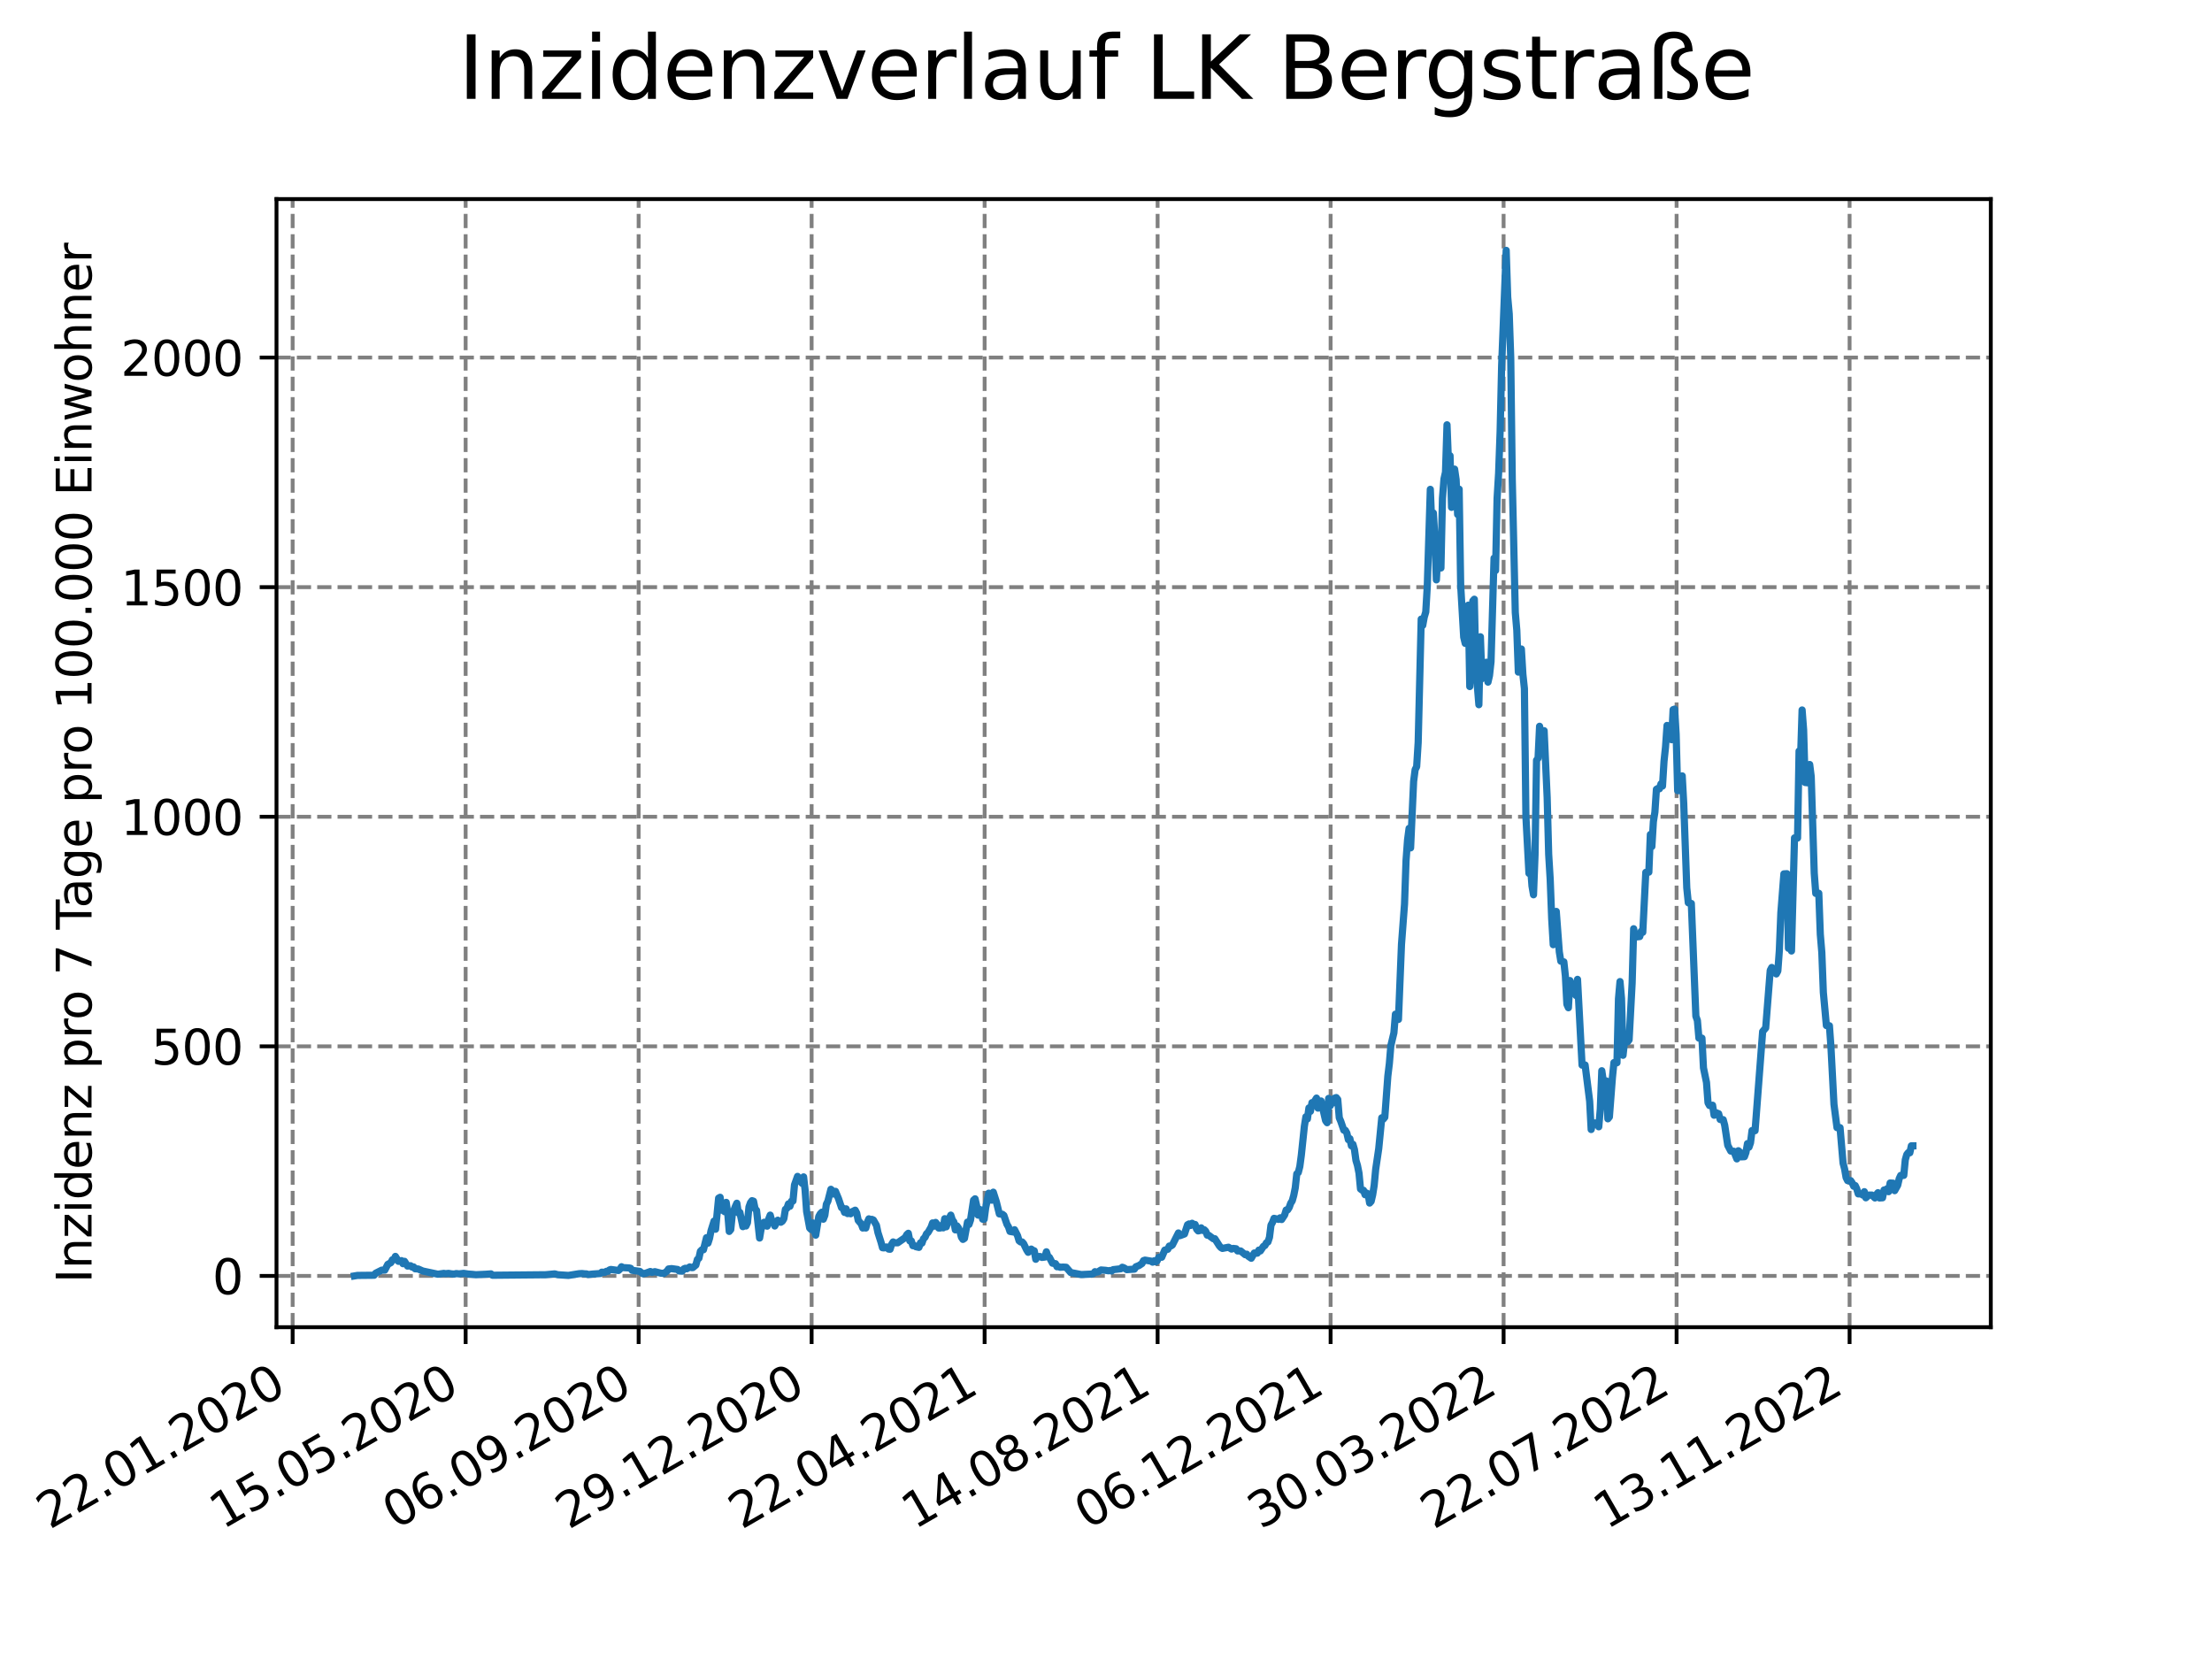 <?xml version="1.0" encoding="utf-8" standalone="no"?>
<!DOCTYPE svg PUBLIC "-//W3C//DTD SVG 1.1//EN"
  "http://www.w3.org/Graphics/SVG/1.1/DTD/svg11.dtd">
<svg xmlns:xlink="http://www.w3.org/1999/xlink" width="460.8pt" height="345.6pt" viewBox="0 0 460.8 345.6" xmlns="http://www.w3.org/2000/svg" version="1.1">
 <defs>
  <style type="text/css">*{stroke-linejoin: round; stroke-linecap: butt}</style>
 </defs>
 <g id="figure_1">
  <g id="patch_1">
   <path d="M 0 345.6 
L 460.8 345.6 
L 460.8 0 
L 0 0 
z
" style="fill: #ffffff"/>
  </g>
  <g id="axes_1">
   <g id="patch_2">
    <path d="M 57.6 276.48 
L 414.72 276.48 
L 414.72 41.472 
L 57.6 41.472 
z
" style="fill: #ffffff"/>
   </g>
   <g id="matplotlib.axis_1">
    <g id="xtick_1">
     <g id="line2d_1">
      <path d="M 60.964 276.48 
L 60.964 41.472 
" clip-path="url(#pe2728b3186)" style="fill: none; stroke-dasharray: 2.96,1.28; stroke-dashoffset: 0; stroke: #808080; stroke-width: 0.8"/>
     </g>
     <g id="line2d_2">
      <defs>
       <path id="m676678ca77" d="M 0 0 
L 0 3.5 
" style="stroke: #000000; stroke-width: 0.8"/>
      </defs>
      <g>
       <use xlink:href="#m676678ca77" x="60.964" y="276.48" style="stroke: #000000; stroke-width: 0.8"/>
      </g>
     </g>
     <g id="text_1">
      <!-- 22.01.2020 -->
      <g transform="translate(10.339 318.689) rotate(-30) scale(0.1 -0.1)">
       <defs>
        <path id="DejaVuSans-32" d="M 1228 531 
L 3431 531 
L 3431 0 
L 469 0 
L 469 531 
Q 828 903 1448 1529 
Q 2069 2156 2228 2338 
Q 2531 2678 2651 2914 
Q 2772 3150 2772 3378 
Q 2772 3750 2511 3984 
Q 2250 4219 1831 4219 
Q 1534 4219 1204 4116 
Q 875 4013 500 3803 
L 500 4441 
Q 881 4594 1212 4672 
Q 1544 4750 1819 4750 
Q 2544 4750 2975 4387 
Q 3406 4025 3406 3419 
Q 3406 3131 3298 2873 
Q 3191 2616 2906 2266 
Q 2828 2175 2409 1742 
Q 1991 1309 1228 531 
z
" transform="scale(0.016)"/>
        <path id="DejaVuSans-2e" d="M 684 794 
L 1344 794 
L 1344 0 
L 684 0 
L 684 794 
z
" transform="scale(0.016)"/>
        <path id="DejaVuSans-30" d="M 2034 4250 
Q 1547 4250 1301 3770 
Q 1056 3291 1056 2328 
Q 1056 1369 1301 889 
Q 1547 409 2034 409 
Q 2525 409 2770 889 
Q 3016 1369 3016 2328 
Q 3016 3291 2770 3770 
Q 2525 4250 2034 4250 
z
M 2034 4750 
Q 2819 4750 3233 4129 
Q 3647 3509 3647 2328 
Q 3647 1150 3233 529 
Q 2819 -91 2034 -91 
Q 1250 -91 836 529 
Q 422 1150 422 2328 
Q 422 3509 836 4129 
Q 1250 4750 2034 4750 
z
" transform="scale(0.016)"/>
        <path id="DejaVuSans-31" d="M 794 531 
L 1825 531 
L 1825 4091 
L 703 3866 
L 703 4441 
L 1819 4666 
L 2450 4666 
L 2450 531 
L 3481 531 
L 3481 0 
L 794 0 
L 794 531 
z
" transform="scale(0.016)"/>
       </defs>
       <use xlink:href="#DejaVuSans-32"/>
       <use xlink:href="#DejaVuSans-32" x="63.623"/>
       <use xlink:href="#DejaVuSans-2e" x="127.246"/>
       <use xlink:href="#DejaVuSans-30" x="159.033"/>
       <use xlink:href="#DejaVuSans-31" x="222.656"/>
       <use xlink:href="#DejaVuSans-2e" x="286.279"/>
       <use xlink:href="#DejaVuSans-32" x="318.066"/>
       <use xlink:href="#DejaVuSans-30" x="381.689"/>
       <use xlink:href="#DejaVuSans-32" x="445.312"/>
       <use xlink:href="#DejaVuSans-30" x="508.936"/>
      </g>
     </g>
    </g>
    <g id="xtick_2">
     <g id="line2d_3">
      <path d="M 97.002 276.48 
L 97.002 41.472 
" clip-path="url(#pe2728b3186)" style="fill: none; stroke-dasharray: 2.96,1.28; stroke-dashoffset: 0; stroke: #808080; stroke-width: 0.8"/>
     </g>
     <g id="line2d_4">
      <g>
       <use xlink:href="#m676678ca77" x="97.002" y="276.48" style="stroke: #000000; stroke-width: 0.8"/>
      </g>
     </g>
     <g id="text_2">
      <!-- 15.05.2020 -->
      <g transform="translate(46.376 318.689) rotate(-30) scale(0.1 -0.1)">
       <defs>
        <path id="DejaVuSans-35" d="M 691 4666 
L 3169 4666 
L 3169 4134 
L 1269 4134 
L 1269 2991 
Q 1406 3038 1543 3061 
Q 1681 3084 1819 3084 
Q 2600 3084 3056 2656 
Q 3513 2228 3513 1497 
Q 3513 744 3044 326 
Q 2575 -91 1722 -91 
Q 1428 -91 1123 -41 
Q 819 9 494 109 
L 494 744 
Q 775 591 1075 516 
Q 1375 441 1709 441 
Q 2250 441 2565 725 
Q 2881 1009 2881 1497 
Q 2881 1984 2565 2268 
Q 2250 2553 1709 2553 
Q 1456 2553 1204 2497 
Q 953 2441 691 2322 
L 691 4666 
z
" transform="scale(0.016)"/>
       </defs>
       <use xlink:href="#DejaVuSans-31"/>
       <use xlink:href="#DejaVuSans-35" x="63.623"/>
       <use xlink:href="#DejaVuSans-2e" x="127.246"/>
       <use xlink:href="#DejaVuSans-30" x="159.033"/>
       <use xlink:href="#DejaVuSans-35" x="222.656"/>
       <use xlink:href="#DejaVuSans-2e" x="286.279"/>
       <use xlink:href="#DejaVuSans-32" x="318.066"/>
       <use xlink:href="#DejaVuSans-30" x="381.689"/>
       <use xlink:href="#DejaVuSans-32" x="445.312"/>
       <use xlink:href="#DejaVuSans-30" x="508.936"/>
      </g>
     </g>
    </g>
    <g id="xtick_3">
     <g id="line2d_5">
      <path d="M 133.039 276.48 
L 133.039 41.472 
" clip-path="url(#pe2728b3186)" style="fill: none; stroke-dasharray: 2.96,1.28; stroke-dashoffset: 0; stroke: #808080; stroke-width: 0.8"/>
     </g>
     <g id="line2d_6">
      <g>
       <use xlink:href="#m676678ca77" x="133.039" y="276.48" style="stroke: #000000; stroke-width: 0.8"/>
      </g>
     </g>
     <g id="text_3">
      <!-- 06.09.2020 -->
      <g transform="translate(82.414 318.689) rotate(-30) scale(0.1 -0.1)">
       <defs>
        <path id="DejaVuSans-36" d="M 2113 2584 
Q 1688 2584 1439 2293 
Q 1191 2003 1191 1497 
Q 1191 994 1439 701 
Q 1688 409 2113 409 
Q 2538 409 2786 701 
Q 3034 994 3034 1497 
Q 3034 2003 2786 2293 
Q 2538 2584 2113 2584 
z
M 3366 4563 
L 3366 3988 
Q 3128 4100 2886 4159 
Q 2644 4219 2406 4219 
Q 1781 4219 1451 3797 
Q 1122 3375 1075 2522 
Q 1259 2794 1537 2939 
Q 1816 3084 2150 3084 
Q 2853 3084 3261 2657 
Q 3669 2231 3669 1497 
Q 3669 778 3244 343 
Q 2819 -91 2113 -91 
Q 1303 -91 875 529 
Q 447 1150 447 2328 
Q 447 3434 972 4092 
Q 1497 4750 2381 4750 
Q 2619 4750 2861 4703 
Q 3103 4656 3366 4563 
z
" transform="scale(0.016)"/>
        <path id="DejaVuSans-39" d="M 703 97 
L 703 672 
Q 941 559 1184 500 
Q 1428 441 1663 441 
Q 2288 441 2617 861 
Q 2947 1281 2994 2138 
Q 2813 1869 2534 1725 
Q 2256 1581 1919 1581 
Q 1219 1581 811 2004 
Q 403 2428 403 3163 
Q 403 3881 828 4315 
Q 1253 4750 1959 4750 
Q 2769 4750 3195 4129 
Q 3622 3509 3622 2328 
Q 3622 1225 3098 567 
Q 2575 -91 1691 -91 
Q 1453 -91 1209 -44 
Q 966 3 703 97 
z
M 1959 2075 
Q 2384 2075 2632 2365 
Q 2881 2656 2881 3163 
Q 2881 3666 2632 3958 
Q 2384 4250 1959 4250 
Q 1534 4250 1286 3958 
Q 1038 3666 1038 3163 
Q 1038 2656 1286 2365 
Q 1534 2075 1959 2075 
z
" transform="scale(0.016)"/>
       </defs>
       <use xlink:href="#DejaVuSans-30"/>
       <use xlink:href="#DejaVuSans-36" x="63.623"/>
       <use xlink:href="#DejaVuSans-2e" x="127.246"/>
       <use xlink:href="#DejaVuSans-30" x="159.033"/>
       <use xlink:href="#DejaVuSans-39" x="222.656"/>
       <use xlink:href="#DejaVuSans-2e" x="286.279"/>
       <use xlink:href="#DejaVuSans-32" x="318.066"/>
       <use xlink:href="#DejaVuSans-30" x="381.689"/>
       <use xlink:href="#DejaVuSans-32" x="445.312"/>
       <use xlink:href="#DejaVuSans-30" x="508.936"/>
      </g>
     </g>
    </g>
    <g id="xtick_4">
     <g id="line2d_7">
      <path d="M 169.077 276.48 
L 169.077 41.472 
" clip-path="url(#pe2728b3186)" style="fill: none; stroke-dasharray: 2.96,1.28; stroke-dashoffset: 0; stroke: #808080; stroke-width: 0.8"/>
     </g>
     <g id="line2d_8">
      <g>
       <use xlink:href="#m676678ca77" x="169.077" y="276.48" style="stroke: #000000; stroke-width: 0.8"/>
      </g>
     </g>
     <g id="text_4">
      <!-- 29.12.2020 -->
      <g transform="translate(118.452 318.689) rotate(-30) scale(0.1 -0.1)">
       <use xlink:href="#DejaVuSans-32"/>
       <use xlink:href="#DejaVuSans-39" x="63.623"/>
       <use xlink:href="#DejaVuSans-2e" x="127.246"/>
       <use xlink:href="#DejaVuSans-31" x="159.033"/>
       <use xlink:href="#DejaVuSans-32" x="222.656"/>
       <use xlink:href="#DejaVuSans-2e" x="286.279"/>
       <use xlink:href="#DejaVuSans-32" x="318.066"/>
       <use xlink:href="#DejaVuSans-30" x="381.689"/>
       <use xlink:href="#DejaVuSans-32" x="445.312"/>
       <use xlink:href="#DejaVuSans-30" x="508.936"/>
      </g>
     </g>
    </g>
    <g id="xtick_5">
     <g id="line2d_9">
      <path d="M 205.114 276.48 
L 205.114 41.472 
" clip-path="url(#pe2728b3186)" style="fill: none; stroke-dasharray: 2.96,1.28; stroke-dashoffset: 0; stroke: #808080; stroke-width: 0.8"/>
     </g>
     <g id="line2d_10">
      <g>
       <use xlink:href="#m676678ca77" x="205.114" y="276.48" style="stroke: #000000; stroke-width: 0.8"/>
      </g>
     </g>
     <g id="text_5">
      <!-- 22.04.2021 -->
      <g transform="translate(154.489 318.689) rotate(-30) scale(0.1 -0.1)">
       <defs>
        <path id="DejaVuSans-34" d="M 2419 4116 
L 825 1625 
L 2419 1625 
L 2419 4116 
z
M 2253 4666 
L 3047 4666 
L 3047 1625 
L 3713 1625 
L 3713 1100 
L 3047 1100 
L 3047 0 
L 2419 0 
L 2419 1100 
L 313 1100 
L 313 1709 
L 2253 4666 
z
" transform="scale(0.016)"/>
       </defs>
       <use xlink:href="#DejaVuSans-32"/>
       <use xlink:href="#DejaVuSans-32" x="63.623"/>
       <use xlink:href="#DejaVuSans-2e" x="127.246"/>
       <use xlink:href="#DejaVuSans-30" x="159.033"/>
       <use xlink:href="#DejaVuSans-34" x="222.656"/>
       <use xlink:href="#DejaVuSans-2e" x="286.279"/>
       <use xlink:href="#DejaVuSans-32" x="318.066"/>
       <use xlink:href="#DejaVuSans-30" x="381.689"/>
       <use xlink:href="#DejaVuSans-32" x="445.312"/>
       <use xlink:href="#DejaVuSans-31" x="508.936"/>
      </g>
     </g>
    </g>
    <g id="xtick_6">
     <g id="line2d_11">
      <path d="M 241.152 276.48 
L 241.152 41.472 
" clip-path="url(#pe2728b3186)" style="fill: none; stroke-dasharray: 2.96,1.28; stroke-dashoffset: 0; stroke: #808080; stroke-width: 0.8"/>
     </g>
     <g id="line2d_12">
      <g>
       <use xlink:href="#m676678ca77" x="241.152" y="276.48" style="stroke: #000000; stroke-width: 0.8"/>
      </g>
     </g>
     <g id="text_6">
      <!-- 14.08.2021 -->
      <g transform="translate(190.527 318.689) rotate(-30) scale(0.1 -0.1)">
       <defs>
        <path id="DejaVuSans-38" d="M 2034 2216 
Q 1584 2216 1326 1975 
Q 1069 1734 1069 1313 
Q 1069 891 1326 650 
Q 1584 409 2034 409 
Q 2484 409 2743 651 
Q 3003 894 3003 1313 
Q 3003 1734 2745 1975 
Q 2488 2216 2034 2216 
z
M 1403 2484 
Q 997 2584 770 2862 
Q 544 3141 544 3541 
Q 544 4100 942 4425 
Q 1341 4750 2034 4750 
Q 2731 4750 3128 4425 
Q 3525 4100 3525 3541 
Q 3525 3141 3298 2862 
Q 3072 2584 2669 2484 
Q 3125 2378 3379 2068 
Q 3634 1759 3634 1313 
Q 3634 634 3220 271 
Q 2806 -91 2034 -91 
Q 1263 -91 848 271 
Q 434 634 434 1313 
Q 434 1759 690 2068 
Q 947 2378 1403 2484 
z
M 1172 3481 
Q 1172 3119 1398 2916 
Q 1625 2713 2034 2713 
Q 2441 2713 2670 2916 
Q 2900 3119 2900 3481 
Q 2900 3844 2670 4047 
Q 2441 4250 2034 4250 
Q 1625 4250 1398 4047 
Q 1172 3844 1172 3481 
z
" transform="scale(0.016)"/>
       </defs>
       <use xlink:href="#DejaVuSans-31"/>
       <use xlink:href="#DejaVuSans-34" x="63.623"/>
       <use xlink:href="#DejaVuSans-2e" x="127.246"/>
       <use xlink:href="#DejaVuSans-30" x="159.033"/>
       <use xlink:href="#DejaVuSans-38" x="222.656"/>
       <use xlink:href="#DejaVuSans-2e" x="286.279"/>
       <use xlink:href="#DejaVuSans-32" x="318.066"/>
       <use xlink:href="#DejaVuSans-30" x="381.689"/>
       <use xlink:href="#DejaVuSans-32" x="445.312"/>
       <use xlink:href="#DejaVuSans-31" x="508.936"/>
      </g>
     </g>
    </g>
    <g id="xtick_7">
     <g id="line2d_13">
      <path d="M 277.19 276.48 
L 277.19 41.472 
" clip-path="url(#pe2728b3186)" style="fill: none; stroke-dasharray: 2.96,1.28; stroke-dashoffset: 0; stroke: #808080; stroke-width: 0.8"/>
     </g>
     <g id="line2d_14">
      <g>
       <use xlink:href="#m676678ca77" x="277.19" y="276.48" style="stroke: #000000; stroke-width: 0.8"/>
      </g>
     </g>
     <g id="text_7">
      <!-- 06.12.2021 -->
      <g transform="translate(226.564 318.689) rotate(-30) scale(0.1 -0.1)">
       <use xlink:href="#DejaVuSans-30"/>
       <use xlink:href="#DejaVuSans-36" x="63.623"/>
       <use xlink:href="#DejaVuSans-2e" x="127.246"/>
       <use xlink:href="#DejaVuSans-31" x="159.033"/>
       <use xlink:href="#DejaVuSans-32" x="222.656"/>
       <use xlink:href="#DejaVuSans-2e" x="286.279"/>
       <use xlink:href="#DejaVuSans-32" x="318.066"/>
       <use xlink:href="#DejaVuSans-30" x="381.689"/>
       <use xlink:href="#DejaVuSans-32" x="445.312"/>
       <use xlink:href="#DejaVuSans-31" x="508.936"/>
      </g>
     </g>
    </g>
    <g id="xtick_8">
     <g id="line2d_15">
      <path d="M 313.227 276.48 
L 313.227 41.472 
" clip-path="url(#pe2728b3186)" style="fill: none; stroke-dasharray: 2.96,1.28; stroke-dashoffset: 0; stroke: #808080; stroke-width: 0.8"/>
     </g>
     <g id="line2d_16">
      <g>
       <use xlink:href="#m676678ca77" x="313.227" y="276.48" style="stroke: #000000; stroke-width: 0.8"/>
      </g>
     </g>
     <g id="text_8">
      <!-- 30.03.2022 -->
      <g transform="translate(262.602 318.689) rotate(-30) scale(0.1 -0.1)">
       <defs>
        <path id="DejaVuSans-33" d="M 2597 2516 
Q 3050 2419 3304 2112 
Q 3559 1806 3559 1356 
Q 3559 666 3084 287 
Q 2609 -91 1734 -91 
Q 1441 -91 1130 -33 
Q 819 25 488 141 
L 488 750 
Q 750 597 1062 519 
Q 1375 441 1716 441 
Q 2309 441 2620 675 
Q 2931 909 2931 1356 
Q 2931 1769 2642 2001 
Q 2353 2234 1838 2234 
L 1294 2234 
L 1294 2753 
L 1863 2753 
Q 2328 2753 2575 2939 
Q 2822 3125 2822 3475 
Q 2822 3834 2567 4026 
Q 2313 4219 1838 4219 
Q 1578 4219 1281 4162 
Q 984 4106 628 3988 
L 628 4550 
Q 988 4650 1302 4700 
Q 1616 4750 1894 4750 
Q 2613 4750 3031 4423 
Q 3450 4097 3450 3541 
Q 3450 3153 3228 2886 
Q 3006 2619 2597 2516 
z
" transform="scale(0.016)"/>
       </defs>
       <use xlink:href="#DejaVuSans-33"/>
       <use xlink:href="#DejaVuSans-30" x="63.623"/>
       <use xlink:href="#DejaVuSans-2e" x="127.246"/>
       <use xlink:href="#DejaVuSans-30" x="159.033"/>
       <use xlink:href="#DejaVuSans-33" x="222.656"/>
       <use xlink:href="#DejaVuSans-2e" x="286.279"/>
       <use xlink:href="#DejaVuSans-32" x="318.066"/>
       <use xlink:href="#DejaVuSans-30" x="381.689"/>
       <use xlink:href="#DejaVuSans-32" x="445.312"/>
       <use xlink:href="#DejaVuSans-32" x="508.936"/>
      </g>
     </g>
    </g>
    <g id="xtick_9">
     <g id="line2d_17">
      <path d="M 349.265 276.48 
L 349.265 41.472 
" clip-path="url(#pe2728b3186)" style="fill: none; stroke-dasharray: 2.96,1.28; stroke-dashoffset: 0; stroke: #808080; stroke-width: 0.8"/>
     </g>
     <g id="line2d_18">
      <g>
       <use xlink:href="#m676678ca77" x="349.265" y="276.48" style="stroke: #000000; stroke-width: 0.8"/>
      </g>
     </g>
     <g id="text_9">
      <!-- 22.07.2022 -->
      <g transform="translate(298.64 318.689) rotate(-30) scale(0.1 -0.1)">
       <defs>
        <path id="DejaVuSans-37" d="M 525 4666 
L 3525 4666 
L 3525 4397 
L 1831 0 
L 1172 0 
L 2766 4134 
L 525 4134 
L 525 4666 
z
" transform="scale(0.016)"/>
       </defs>
       <use xlink:href="#DejaVuSans-32"/>
       <use xlink:href="#DejaVuSans-32" x="63.623"/>
       <use xlink:href="#DejaVuSans-2e" x="127.246"/>
       <use xlink:href="#DejaVuSans-30" x="159.033"/>
       <use xlink:href="#DejaVuSans-37" x="222.656"/>
       <use xlink:href="#DejaVuSans-2e" x="286.279"/>
       <use xlink:href="#DejaVuSans-32" x="318.066"/>
       <use xlink:href="#DejaVuSans-30" x="381.689"/>
       <use xlink:href="#DejaVuSans-32" x="445.312"/>
       <use xlink:href="#DejaVuSans-32" x="508.936"/>
      </g>
     </g>
    </g>
    <g id="xtick_10">
     <g id="line2d_19">
      <path d="M 385.302 276.48 
L 385.302 41.472 
" clip-path="url(#pe2728b3186)" style="fill: none; stroke-dasharray: 2.96,1.28; stroke-dashoffset: 0; stroke: #808080; stroke-width: 0.8"/>
     </g>
     <g id="line2d_20">
      <g>
       <use xlink:href="#m676678ca77" x="385.302" y="276.48" style="stroke: #000000; stroke-width: 0.8"/>
      </g>
     </g>
     <g id="text_10">
      <!-- 13.11.2022 -->
      <g transform="translate(334.677 318.689) rotate(-30) scale(0.1 -0.1)">
       <use xlink:href="#DejaVuSans-31"/>
       <use xlink:href="#DejaVuSans-33" x="63.623"/>
       <use xlink:href="#DejaVuSans-2e" x="127.246"/>
       <use xlink:href="#DejaVuSans-31" x="159.033"/>
       <use xlink:href="#DejaVuSans-31" x="222.656"/>
       <use xlink:href="#DejaVuSans-2e" x="286.279"/>
       <use xlink:href="#DejaVuSans-32" x="318.066"/>
       <use xlink:href="#DejaVuSans-30" x="381.689"/>
       <use xlink:href="#DejaVuSans-32" x="445.312"/>
       <use xlink:href="#DejaVuSans-32" x="508.936"/>
      </g>
     </g>
    </g>
   </g>
   <g id="matplotlib.axis_2">
    <g id="ytick_1">
     <g id="line2d_21">
      <path d="M 57.6 265.798 
L 414.72 265.798 
" clip-path="url(#pe2728b3186)" style="fill: none; stroke-dasharray: 2.96,1.28; stroke-dashoffset: 0; stroke: #808080; stroke-width: 0.8"/>
     </g>
     <g id="line2d_22">
      <defs>
       <path id="m80144d74c0" d="M 0 0 
L -3.5 0 
" style="stroke: #000000; stroke-width: 0.8"/>
      </defs>
      <g>
       <use xlink:href="#m80144d74c0" x="57.6" y="265.798" style="stroke: #000000; stroke-width: 0.8"/>
      </g>
     </g>
     <g id="text_11">
      <!-- 0 -->
      <g transform="translate(44.237 269.597) scale(0.1 -0.1)">
       <use xlink:href="#DejaVuSans-30"/>
      </g>
     </g>
    </g>
    <g id="ytick_2">
     <g id="line2d_23">
      <path d="M 57.6 217.97 
L 414.72 217.97 
" clip-path="url(#pe2728b3186)" style="fill: none; stroke-dasharray: 2.96,1.28; stroke-dashoffset: 0; stroke: #808080; stroke-width: 0.8"/>
     </g>
     <g id="line2d_24">
      <g>
       <use xlink:href="#m80144d74c0" x="57.6" y="217.97" style="stroke: #000000; stroke-width: 0.8"/>
      </g>
     </g>
     <g id="text_12">
      <!-- 500 -->
      <g transform="translate(31.512 221.77) scale(0.1 -0.1)">
       <use xlink:href="#DejaVuSans-35"/>
       <use xlink:href="#DejaVuSans-30" x="63.623"/>
       <use xlink:href="#DejaVuSans-30" x="127.246"/>
      </g>
     </g>
    </g>
    <g id="ytick_3">
     <g id="line2d_25">
      <path d="M 57.6 170.143 
L 414.72 170.143 
" clip-path="url(#pe2728b3186)" style="fill: none; stroke-dasharray: 2.96,1.28; stroke-dashoffset: 0; stroke: #808080; stroke-width: 0.8"/>
     </g>
     <g id="line2d_26">
      <g>
       <use xlink:href="#m80144d74c0" x="57.6" y="170.143" style="stroke: #000000; stroke-width: 0.8"/>
      </g>
     </g>
     <g id="text_13">
      <!-- 1000 -->
      <g transform="translate(25.15 173.942) scale(0.1 -0.1)">
       <use xlink:href="#DejaVuSans-31"/>
       <use xlink:href="#DejaVuSans-30" x="63.623"/>
       <use xlink:href="#DejaVuSans-30" x="127.246"/>
       <use xlink:href="#DejaVuSans-30" x="190.869"/>
      </g>
     </g>
    </g>
    <g id="ytick_4">
     <g id="line2d_27">
      <path d="M 57.6 122.315 
L 414.72 122.315 
" clip-path="url(#pe2728b3186)" style="fill: none; stroke-dasharray: 2.96,1.28; stroke-dashoffset: 0; stroke: #808080; stroke-width: 0.8"/>
     </g>
     <g id="line2d_28">
      <g>
       <use xlink:href="#m80144d74c0" x="57.6" y="122.315" style="stroke: #000000; stroke-width: 0.8"/>
      </g>
     </g>
     <g id="text_14">
      <!-- 1500 -->
      <g transform="translate(25.15 126.115) scale(0.1 -0.1)">
       <use xlink:href="#DejaVuSans-31"/>
       <use xlink:href="#DejaVuSans-35" x="63.623"/>
       <use xlink:href="#DejaVuSans-30" x="127.246"/>
       <use xlink:href="#DejaVuSans-30" x="190.869"/>
      </g>
     </g>
    </g>
    <g id="ytick_5">
     <g id="line2d_29">
      <path d="M 57.6 74.488 
L 414.72 74.488 
" clip-path="url(#pe2728b3186)" style="fill: none; stroke-dasharray: 2.96,1.28; stroke-dashoffset: 0; stroke: #808080; stroke-width: 0.8"/>
     </g>
     <g id="line2d_30">
      <g>
       <use xlink:href="#m80144d74c0" x="57.6" y="74.488" style="stroke: #000000; stroke-width: 0.8"/>
      </g>
     </g>
     <g id="text_15">
      <!-- 2000 -->
      <g transform="translate(25.15 78.287) scale(0.1 -0.1)">
       <use xlink:href="#DejaVuSans-32"/>
       <use xlink:href="#DejaVuSans-30" x="63.623"/>
       <use xlink:href="#DejaVuSans-30" x="127.246"/>
       <use xlink:href="#DejaVuSans-30" x="190.869"/>
      </g>
     </g>
    </g>
    <g id="text_16">
     <!-- Inzidenz pro 7 Tage pro 100.000 Einwohner -->
     <g transform="translate(19.07 267.301) rotate(-90) scale(0.1 -0.1)">
      <defs>
       <path id="DejaVuSans-49" d="M 628 4666 
L 1259 4666 
L 1259 0 
L 628 0 
L 628 4666 
z
" transform="scale(0.016)"/>
       <path id="DejaVuSans-6e" d="M 3513 2113 
L 3513 0 
L 2938 0 
L 2938 2094 
Q 2938 2591 2744 2837 
Q 2550 3084 2163 3084 
Q 1697 3084 1428 2787 
Q 1159 2491 1159 1978 
L 1159 0 
L 581 0 
L 581 3500 
L 1159 3500 
L 1159 2956 
Q 1366 3272 1645 3428 
Q 1925 3584 2291 3584 
Q 2894 3584 3203 3211 
Q 3513 2838 3513 2113 
z
" transform="scale(0.016)"/>
       <path id="DejaVuSans-7a" d="M 353 3500 
L 3084 3500 
L 3084 2975 
L 922 459 
L 3084 459 
L 3084 0 
L 275 0 
L 275 525 
L 2438 3041 
L 353 3041 
L 353 3500 
z
" transform="scale(0.016)"/>
       <path id="DejaVuSans-69" d="M 603 3500 
L 1178 3500 
L 1178 0 
L 603 0 
L 603 3500 
z
M 603 4863 
L 1178 4863 
L 1178 4134 
L 603 4134 
L 603 4863 
z
" transform="scale(0.016)"/>
       <path id="DejaVuSans-64" d="M 2906 2969 
L 2906 4863 
L 3481 4863 
L 3481 0 
L 2906 0 
L 2906 525 
Q 2725 213 2448 61 
Q 2172 -91 1784 -91 
Q 1150 -91 751 415 
Q 353 922 353 1747 
Q 353 2572 751 3078 
Q 1150 3584 1784 3584 
Q 2172 3584 2448 3432 
Q 2725 3281 2906 2969 
z
M 947 1747 
Q 947 1113 1208 752 
Q 1469 391 1925 391 
Q 2381 391 2643 752 
Q 2906 1113 2906 1747 
Q 2906 2381 2643 2742 
Q 2381 3103 1925 3103 
Q 1469 3103 1208 2742 
Q 947 2381 947 1747 
z
" transform="scale(0.016)"/>
       <path id="DejaVuSans-65" d="M 3597 1894 
L 3597 1613 
L 953 1613 
Q 991 1019 1311 708 
Q 1631 397 2203 397 
Q 2534 397 2845 478 
Q 3156 559 3463 722 
L 3463 178 
Q 3153 47 2828 -22 
Q 2503 -91 2169 -91 
Q 1331 -91 842 396 
Q 353 884 353 1716 
Q 353 2575 817 3079 
Q 1281 3584 2069 3584 
Q 2775 3584 3186 3129 
Q 3597 2675 3597 1894 
z
M 3022 2063 
Q 3016 2534 2758 2815 
Q 2500 3097 2075 3097 
Q 1594 3097 1305 2825 
Q 1016 2553 972 2059 
L 3022 2063 
z
" transform="scale(0.016)"/>
       <path id="DejaVuSans-20" transform="scale(0.016)"/>
       <path id="DejaVuSans-70" d="M 1159 525 
L 1159 -1331 
L 581 -1331 
L 581 3500 
L 1159 3500 
L 1159 2969 
Q 1341 3281 1617 3432 
Q 1894 3584 2278 3584 
Q 2916 3584 3314 3078 
Q 3713 2572 3713 1747 
Q 3713 922 3314 415 
Q 2916 -91 2278 -91 
Q 1894 -91 1617 61 
Q 1341 213 1159 525 
z
M 3116 1747 
Q 3116 2381 2855 2742 
Q 2594 3103 2138 3103 
Q 1681 3103 1420 2742 
Q 1159 2381 1159 1747 
Q 1159 1113 1420 752 
Q 1681 391 2138 391 
Q 2594 391 2855 752 
Q 3116 1113 3116 1747 
z
" transform="scale(0.016)"/>
       <path id="DejaVuSans-72" d="M 2631 2963 
Q 2534 3019 2420 3045 
Q 2306 3072 2169 3072 
Q 1681 3072 1420 2755 
Q 1159 2438 1159 1844 
L 1159 0 
L 581 0 
L 581 3500 
L 1159 3500 
L 1159 2956 
Q 1341 3275 1631 3429 
Q 1922 3584 2338 3584 
Q 2397 3584 2469 3576 
Q 2541 3569 2628 3553 
L 2631 2963 
z
" transform="scale(0.016)"/>
       <path id="DejaVuSans-6f" d="M 1959 3097 
Q 1497 3097 1228 2736 
Q 959 2375 959 1747 
Q 959 1119 1226 758 
Q 1494 397 1959 397 
Q 2419 397 2687 759 
Q 2956 1122 2956 1747 
Q 2956 2369 2687 2733 
Q 2419 3097 1959 3097 
z
M 1959 3584 
Q 2709 3584 3137 3096 
Q 3566 2609 3566 1747 
Q 3566 888 3137 398 
Q 2709 -91 1959 -91 
Q 1206 -91 779 398 
Q 353 888 353 1747 
Q 353 2609 779 3096 
Q 1206 3584 1959 3584 
z
" transform="scale(0.016)"/>
       <path id="DejaVuSans-54" d="M -19 4666 
L 3928 4666 
L 3928 4134 
L 2272 4134 
L 2272 0 
L 1638 0 
L 1638 4134 
L -19 4134 
L -19 4666 
z
" transform="scale(0.016)"/>
       <path id="DejaVuSans-61" d="M 2194 1759 
Q 1497 1759 1228 1600 
Q 959 1441 959 1056 
Q 959 750 1161 570 
Q 1363 391 1709 391 
Q 2188 391 2477 730 
Q 2766 1069 2766 1631 
L 2766 1759 
L 2194 1759 
z
M 3341 1997 
L 3341 0 
L 2766 0 
L 2766 531 
Q 2569 213 2275 61 
Q 1981 -91 1556 -91 
Q 1019 -91 701 211 
Q 384 513 384 1019 
Q 384 1609 779 1909 
Q 1175 2209 1959 2209 
L 2766 2209 
L 2766 2266 
Q 2766 2663 2505 2880 
Q 2244 3097 1772 3097 
Q 1472 3097 1187 3025 
Q 903 2953 641 2809 
L 641 3341 
Q 956 3463 1253 3523 
Q 1550 3584 1831 3584 
Q 2591 3584 2966 3190 
Q 3341 2797 3341 1997 
z
" transform="scale(0.016)"/>
       <path id="DejaVuSans-67" d="M 2906 1791 
Q 2906 2416 2648 2759 
Q 2391 3103 1925 3103 
Q 1463 3103 1205 2759 
Q 947 2416 947 1791 
Q 947 1169 1205 825 
Q 1463 481 1925 481 
Q 2391 481 2648 825 
Q 2906 1169 2906 1791 
z
M 3481 434 
Q 3481 -459 3084 -895 
Q 2688 -1331 1869 -1331 
Q 1566 -1331 1297 -1286 
Q 1028 -1241 775 -1147 
L 775 -588 
Q 1028 -725 1275 -790 
Q 1522 -856 1778 -856 
Q 2344 -856 2625 -561 
Q 2906 -266 2906 331 
L 2906 616 
Q 2728 306 2450 153 
Q 2172 0 1784 0 
Q 1141 0 747 490 
Q 353 981 353 1791 
Q 353 2603 747 3093 
Q 1141 3584 1784 3584 
Q 2172 3584 2450 3431 
Q 2728 3278 2906 2969 
L 2906 3500 
L 3481 3500 
L 3481 434 
z
" transform="scale(0.016)"/>
       <path id="DejaVuSans-45" d="M 628 4666 
L 3578 4666 
L 3578 4134 
L 1259 4134 
L 1259 2753 
L 3481 2753 
L 3481 2222 
L 1259 2222 
L 1259 531 
L 3634 531 
L 3634 0 
L 628 0 
L 628 4666 
z
" transform="scale(0.016)"/>
       <path id="DejaVuSans-77" d="M 269 3500 
L 844 3500 
L 1563 769 
L 2278 3500 
L 2956 3500 
L 3675 769 
L 4391 3500 
L 4966 3500 
L 4050 0 
L 3372 0 
L 2619 2869 
L 1863 0 
L 1184 0 
L 269 3500 
z
" transform="scale(0.016)"/>
       <path id="DejaVuSans-68" d="M 3513 2113 
L 3513 0 
L 2938 0 
L 2938 2094 
Q 2938 2591 2744 2837 
Q 2550 3084 2163 3084 
Q 1697 3084 1428 2787 
Q 1159 2491 1159 1978 
L 1159 0 
L 581 0 
L 581 4863 
L 1159 4863 
L 1159 2956 
Q 1366 3272 1645 3428 
Q 1925 3584 2291 3584 
Q 2894 3584 3203 3211 
Q 3513 2838 3513 2113 
z
" transform="scale(0.016)"/>
      </defs>
      <use xlink:href="#DejaVuSans-49"/>
      <use xlink:href="#DejaVuSans-6e" x="29.492"/>
      <use xlink:href="#DejaVuSans-7a" x="92.871"/>
      <use xlink:href="#DejaVuSans-69" x="145.361"/>
      <use xlink:href="#DejaVuSans-64" x="173.145"/>
      <use xlink:href="#DejaVuSans-65" x="236.621"/>
      <use xlink:href="#DejaVuSans-6e" x="298.145"/>
      <use xlink:href="#DejaVuSans-7a" x="361.523"/>
      <use xlink:href="#DejaVuSans-20" x="414.014"/>
      <use xlink:href="#DejaVuSans-70" x="445.801"/>
      <use xlink:href="#DejaVuSans-72" x="509.277"/>
      <use xlink:href="#DejaVuSans-6f" x="548.141"/>
      <use xlink:href="#DejaVuSans-20" x="609.322"/>
      <use xlink:href="#DejaVuSans-37" x="641.109"/>
      <use xlink:href="#DejaVuSans-20" x="704.732"/>
      <use xlink:href="#DejaVuSans-54" x="736.52"/>
      <use xlink:href="#DejaVuSans-61" x="781.104"/>
      <use xlink:href="#DejaVuSans-67" x="842.383"/>
      <use xlink:href="#DejaVuSans-65" x="905.859"/>
      <use xlink:href="#DejaVuSans-20" x="967.383"/>
      <use xlink:href="#DejaVuSans-70" x="999.17"/>
      <use xlink:href="#DejaVuSans-72" x="1062.646"/>
      <use xlink:href="#DejaVuSans-6f" x="1101.51"/>
      <use xlink:href="#DejaVuSans-20" x="1162.691"/>
      <use xlink:href="#DejaVuSans-31" x="1194.479"/>
      <use xlink:href="#DejaVuSans-30" x="1258.102"/>
      <use xlink:href="#DejaVuSans-30" x="1321.725"/>
      <use xlink:href="#DejaVuSans-2e" x="1385.348"/>
      <use xlink:href="#DejaVuSans-30" x="1417.135"/>
      <use xlink:href="#DejaVuSans-30" x="1480.758"/>
      <use xlink:href="#DejaVuSans-30" x="1544.381"/>
      <use xlink:href="#DejaVuSans-20" x="1608.004"/>
      <use xlink:href="#DejaVuSans-45" x="1639.791"/>
      <use xlink:href="#DejaVuSans-69" x="1702.975"/>
      <use xlink:href="#DejaVuSans-6e" x="1730.758"/>
      <use xlink:href="#DejaVuSans-77" x="1794.137"/>
      <use xlink:href="#DejaVuSans-6f" x="1875.924"/>
      <use xlink:href="#DejaVuSans-68" x="1937.105"/>
      <use xlink:href="#DejaVuSans-6e" x="2000.484"/>
      <use xlink:href="#DejaVuSans-65" x="2063.863"/>
      <use xlink:href="#DejaVuSans-72" x="2125.387"/>
     </g>
    </g>
   </g>
   <g id="line2d_31">
    <path d="M 73.833 265.798 
L 74.465 265.692 
L 77.942 265.656 
L 78.258 265.232 
L 79.523 264.595 
L 80.155 264.595 
L 80.787 263.392 
L 81.42 263.038 
L 81.736 262.436 
L 82.052 262.436 
L 82.368 261.729 
L 83 262.755 
L 83.632 262.613 
L 83.949 263.25 
L 84.265 262.755 
L 84.897 263.746 
L 85.529 263.675 
L 85.845 263.958 
L 86.161 263.923 
L 86.478 264.312 
L 87.11 264.347 
L 88.058 264.772 
L 91.219 265.444 
L 92.484 265.267 
L 92.8 265.338 
L 93.432 265.267 
L 94.064 265.373 
L 94.697 265.409 
L 95.013 265.302 
L 95.645 265.373 
L 96.593 265.267 
L 97.542 265.409 
L 98.49 265.479 
L 99.122 265.55 
L 101.335 265.444 
L 102.283 265.373 
L 102.6 265.656 
L 113.664 265.55 
L 115.56 265.373 
L 116.193 265.55 
L 118.406 265.692 
L 120.618 265.338 
L 121.251 265.302 
L 121.883 265.373 
L 122.199 265.373 
L 122.515 265.515 
L 123.463 265.409 
L 125.044 265.302 
L 125.36 265.019 
L 125.992 265.055 
L 126.309 264.842 
L 126.625 264.842 
L 126.941 264.559 
L 127.257 264.453 
L 128.837 264.666 
L 129.154 264.382 
L 129.47 263.887 
L 129.786 264.064 
L 131.05 264.135 
L 131.366 264.206 
L 131.683 264.63 
L 133.263 264.842 
L 133.895 265.338 
L 134.528 265.232 
L 135.476 264.878 
L 135.792 265.055 
L 136.424 264.913 
L 137.689 265.232 
L 138.321 265.267 
L 138.953 264.807 
L 139.269 264.347 
L 139.902 264.276 
L 141.166 264.453 
L 141.482 264.772 
L 142.115 264.807 
L 142.431 264.347 
L 142.747 264.206 
L 143.063 264.312 
L 143.695 263.923 
L 144.011 264.064 
L 144.327 264.064 
L 144.96 263.533 
L 145.276 262.366 
L 145.592 262.118 
L 145.908 260.667 
L 146.224 260.349 
L 146.54 260.349 
L 147.172 257.837 
L 147.489 258.969 
L 147.805 257.978 
L 148.121 256.386 
L 148.753 254.369 
L 149.069 256.067 
L 149.701 249.592 
L 150.017 249.415 
L 150.334 252.105 
L 150.65 251.998 
L 150.966 252.423 
L 151.282 250.477 
L 151.598 252.671 
L 151.914 256.527 
L 152.23 256.138 
L 152.546 253.06 
L 153.179 251.361 
L 153.495 250.654 
L 153.811 252.671 
L 154.127 252.565 
L 154.759 255.537 
L 155.075 254.864 
L 155.392 255.395 
L 155.708 254.723 
L 156.024 251.432 
L 156.34 250.548 
L 156.656 250.123 
L 156.972 250.229 
L 157.288 251.786 
L 157.604 252.14 
L 158.237 257.907 
L 158.553 256.032 
L 159.185 254.617 
L 159.501 255.289 
L 159.817 255.431 
L 160.133 253.944 
L 160.449 253.131 
L 160.766 254.298 
L 161.082 254.546 
L 161.398 255.395 
L 162.03 254.192 
L 162.662 254.617 
L 162.978 254.404 
L 163.294 253.874 
L 163.611 251.928 
L 163.927 251.715 
L 164.243 250.795 
L 164.559 251.291 
L 164.875 250.229 
L 165.191 250.194 
L 165.507 246.832 
L 166.14 245.063 
L 167.088 246.514 
L 167.404 245.169 
L 167.72 247.965 
L 168.036 252.388 
L 168.669 255.82 
L 168.985 256.138 
L 169.301 254.758 
L 169.617 256.386 
L 169.933 257.306 
L 170.565 253.414 
L 170.881 252.848 
L 171.197 252.529 
L 171.514 253.98 
L 171.83 253.166 
L 172.146 250.866 
L 172.462 250.229 
L 173.094 247.752 
L 173.41 248.071 
L 173.726 248.743 
L 174.043 248.177 
L 174.675 249.698 
L 175.307 251.574 
L 175.623 251.68 
L 175.939 252.565 
L 176.255 251.821 
L 176.572 252.812 
L 176.888 252.741 
L 177.204 252.848 
L 177.52 252.423 
L 178.152 252.105 
L 178.468 252.706 
L 178.784 254.228 
L 179.417 254.971 
L 179.733 255.82 
L 180.049 255.749 
L 180.365 255.82 
L 180.681 254.617 
L 180.997 253.909 
L 181.313 254.051 
L 181.629 254.015 
L 181.946 254.157 
L 182.578 255.254 
L 182.894 256.775 
L 183.526 258.757 
L 183.842 259.924 
L 184.158 259.96 
L 184.474 259.783 
L 184.791 259.783 
L 185.107 260.207 
L 185.423 260.243 
L 185.739 259.217 
L 186.055 258.721 
L 186.371 258.898 
L 187.003 258.898 
L 188.584 257.801 
L 188.9 257.2 
L 189.216 256.917 
L 189.532 258.509 
L 189.849 258.509 
L 190.165 259.5 
L 190.481 259.464 
L 190.797 259.712 
L 191.429 259.853 
L 191.745 258.898 
L 192.061 258.969 
L 192.377 258.049 
L 192.694 257.766 
L 193.01 257.023 
L 193.326 256.74 
L 193.958 255.643 
L 194.274 254.758 
L 194.59 255.431 
L 194.906 254.652 
L 195.223 255.041 
L 195.539 255.82 
L 195.855 255.82 
L 196.171 255.289 
L 196.487 255.784 
L 196.803 253.874 
L 197.119 255.572 
L 197.752 253.768 
L 198.068 253.131 
L 198.384 254.121 
L 198.7 254.546 
L 199.016 256.209 
L 199.332 255.36 
L 199.648 255.784 
L 199.964 256.457 
L 200.28 257.73 
L 200.597 258.19 
L 200.913 257.978 
L 201.545 254.581 
L 201.861 255.077 
L 202.177 254.157 
L 202.809 250.017 
L 203.126 249.734 
L 203.442 251.114 
L 203.758 253.131 
L 204.074 251.928 
L 204.39 252.494 
L 204.706 253.98 
L 205.022 253.98 
L 205.338 251.574 
L 205.971 248.566 
L 206.287 249.982 
L 206.603 250.017 
L 206.919 248.354 
L 207.551 250.335 
L 208.183 252.883 
L 208.816 252.954 
L 209.132 253.201 
L 209.764 255.041 
L 210.08 255.572 
L 210.396 256.527 
L 211.029 256.634 
L 211.345 256.174 
L 211.977 257.412 
L 212.293 258.474 
L 212.609 258.721 
L 212.925 258.721 
L 213.241 259.075 
L 213.874 260.384 
L 214.19 260.88 
L 214.822 260.207 
L 215.138 260.455 
L 215.454 260.561 
L 215.77 262.33 
L 216.086 261.764 
L 216.719 261.764 
L 217.035 261.941 
L 217.667 261.87 
L 217.983 260.773 
L 218.299 261.729 
L 218.615 261.941 
L 219.248 263.144 
L 219.88 263.25 
L 220.196 263.887 
L 220.512 263.852 
L 220.828 263.993 
L 221.46 263.958 
L 222.093 263.993 
L 223.041 265.09 
L 225.254 265.515 
L 227.467 265.409 
L 227.783 265.302 
L 228.099 264.913 
L 228.415 265.019 
L 228.731 264.949 
L 229.363 264.559 
L 230.312 264.63 
L 230.944 264.736 
L 231.26 264.666 
L 231.576 264.772 
L 231.892 264.489 
L 233.473 264.312 
L 233.789 263.993 
L 234.105 264.099 
L 234.737 264.489 
L 236.318 264.382 
L 236.634 263.887 
L 237.266 263.639 
L 237.899 263.215 
L 238.215 262.613 
L 238.531 262.507 
L 239.795 262.719 
L 240.111 262.932 
L 240.428 262.649 
L 240.744 262.861 
L 241.06 262.649 
L 241.376 261.941 
L 242.008 261.906 
L 242.64 260.42 
L 243.273 260.243 
L 243.589 259.57 
L 243.905 259.57 
L 244.221 259.358 
L 245.486 256.846 
L 245.802 257.412 
L 246.75 257.058 
L 247.382 255.147 
L 247.698 254.971 
L 248.014 255.289 
L 248.331 254.829 
L 248.647 255.112 
L 248.963 255.077 
L 249.279 256.067 
L 249.595 256.421 
L 249.911 256.351 
L 250.227 255.784 
L 250.543 256.315 
L 250.86 256.174 
L 251.176 256.492 
L 251.492 257.306 
L 251.808 257.341 
L 252.756 258.049 
L 253.072 258.049 
L 254.021 259.535 
L 254.337 259.889 
L 254.653 260.066 
L 255.917 259.818 
L 256.55 260.207 
L 256.866 260.066 
L 257.498 260.137 
L 257.814 260.596 
L 258.446 260.596 
L 259.395 261.375 
L 259.711 261.269 
L 260.027 261.693 
L 260.659 262.118 
L 261.291 261.021 
L 261.924 261.056 
L 262.24 260.42 
L 262.556 260.596 
L 263.188 259.641 
L 263.504 259.464 
L 263.82 258.898 
L 264.137 258.721 
L 264.453 257.766 
L 264.769 255.218 
L 265.085 254.652 
L 265.401 253.803 
L 266.349 254.015 
L 266.666 253.697 
L 266.982 254.051 
L 267.614 253.095 
L 267.93 252.069 
L 268.246 252.034 
L 268.562 251.538 
L 268.878 250.654 
L 269.194 250.158 
L 269.511 249.026 
L 269.827 247.434 
L 270.143 244.533 
L 270.459 244.249 
L 270.775 243.011 
L 271.091 240.64 
L 271.723 234.625 
L 272.04 232.644 
L 272.356 233.104 
L 272.672 230.804 
L 272.988 231.512 
L 273.304 229.707 
L 273.62 229.778 
L 274.252 228.752 
L 274.568 230.839 
L 274.885 229.459 
L 275.201 229.353 
L 276.149 233.458 
L 276.465 233.882 
L 276.781 228.822 
L 277.097 230.379 
L 277.414 229.707 
L 277.73 229.742 
L 278.046 228.752 
L 278.362 228.645 
L 278.678 229.035 
L 278.994 232.856 
L 279.31 233.599 
L 279.943 235.439 
L 280.259 235.474 
L 280.575 236.041 
L 280.891 237.421 
L 281.207 237.208 
L 281.523 238.694 
L 281.839 238.376 
L 282.155 239.473 
L 282.471 241.737 
L 282.788 242.799 
L 283.104 244.391 
L 283.42 247.682 
L 283.736 247.929 
L 284.052 247.965 
L 284.368 248.885 
L 284.684 248.531 
L 285 248.708 
L 285.317 250.618 
L 285.633 250.265 
L 285.949 248.92 
L 286.265 246.939 
L 286.581 243.577 
L 287.213 239.296 
L 287.846 232.856 
L 288.162 233.139 
L 288.478 232.75 
L 289.11 224.187 
L 289.426 221.569 
L 289.742 217.818 
L 290.374 215.164 
L 290.691 211.272 
L 291.007 211.272 
L 291.323 212.369 
L 291.955 196.73 
L 292.587 188.344 
L 292.903 179.286 
L 293.22 174.969 
L 293.536 172.563 
L 293.852 176.632 
L 294.484 162.762 
L 294.8 160.321 
L 295.116 159.719 
L 295.432 154.659 
L 296.065 128.971 
L 296.381 130.28 
L 296.697 128.546 
L 297.013 127.485 
L 297.329 122.107 
L 297.961 101.938 
L 298.277 109.652 
L 298.594 106.857 
L 298.91 111.987 
L 299.226 120.798 
L 299.542 114.924 
L 299.858 115.242 
L 300.174 118.321 
L 300.49 103.814 
L 300.806 99.78 
L 301.123 98.365 
L 301.439 88.493 
L 301.755 96.595 
L 302.071 94.932 
L 302.387 105.689 
L 303.019 97.728 
L 303.335 99.921 
L 303.651 107.175 
L 303.968 101.903 
L 304.284 121.894 
L 304.916 132.722 
L 305.232 134.031 
L 305.864 126.07 
L 306.18 143.018 
L 306.813 125.185 
L 307.129 124.831 
L 307.445 139.091 
L 308.077 146.804 
L 308.393 132.651 
L 308.709 141.391 
L 309.342 140.471 
L 309.658 137.958 
L 309.974 142.098 
L 310.29 140.718 
L 310.606 137.852 
L 311.238 116.269 
L 311.554 118.851 
L 311.871 103.849 
L 312.187 98.612 
L 312.503 89.908 
L 312.819 76.179 
L 313.767 52.154 
L 314.083 61.885 
L 314.4 65.423 
L 314.716 74.587 
L 315.032 99.851 
L 315.664 127.591 
L 315.98 131.306 
L 316.296 140.011 
L 316.612 139.303 
L 316.928 135.199 
L 317.245 140.471 
L 317.561 143.443 
L 317.877 170.157 
L 318.509 181.94 
L 318.825 180.454 
L 319.141 184.558 
L 319.457 186.398 
L 319.774 178.083 
L 320.09 158.374 
L 320.406 157.95 
L 320.722 151.298 
L 321.038 153.067 
L 321.354 154.129 
L 321.67 152.218 
L 322.303 166.159 
L 322.619 177.977 
L 322.935 183.213 
L 323.251 191.458 
L 323.567 196.801 
L 323.883 189.936 
L 324.199 189.866 
L 324.831 198.287 
L 325.148 200.233 
L 325.78 200.374 
L 326.096 203.311 
L 326.412 209.22 
L 326.728 209.928 
L 327.044 204.266 
L 327.36 205.08 
L 327.993 205.045 
L 328.309 207.38 
L 328.625 204.019 
L 329.573 221.887 
L 330.205 221.852 
L 331.154 229.389 
L 331.47 235.298 
L 331.786 233.918 
L 332.734 233.953 
L 333.051 234.731 
L 333.367 231.087 
L 333.683 223.055 
L 333.999 225.213 
L 334.631 225.178 
L 334.947 233.068 
L 335.263 232.679 
L 335.896 224.47 
L 336.212 221.357 
L 336.528 221.463 
L 336.844 221.392 
L 337.16 208.052 
L 337.476 204.479 
L 337.792 208.017 
L 338.108 219.835 
L 338.425 216.969 
L 339.057 217.04 
L 339.373 216.615 
L 340.005 204.762 
L 340.321 193.475 
L 340.637 195.208 
L 341.586 195.102 
L 341.902 194.005 
L 342.218 194.218 
L 342.85 181.727 
L 343.483 181.692 
L 343.799 173.837 
L 344.115 176.349 
L 344.431 171.148 
L 344.747 169.166 
L 345.063 164.425 
L 345.379 164.248 
L 345.695 164.319 
L 346.011 163.293 
L 346.328 163.753 
L 346.644 158.587 
L 346.96 155.615 
L 347.276 151.121 
L 347.592 151.227 
L 347.908 151.192 
L 348.224 154.093 
L 348.54 147.83 
L 348.857 147.724 
L 349.173 152.996 
L 349.489 164.708 
L 350.121 164.673 
L 350.437 161.63 
L 350.753 167.397 
L 351.385 184.947 
L 351.702 188.061 
L 352.018 188.203 
L 352.334 188.203 
L 353.282 211.697 
L 353.598 212.582 
L 353.914 216.261 
L 354.547 216.261 
L 354.863 222.453 
L 355.495 225.496 
L 355.811 229.742 
L 356.127 230.308 
L 356.76 230.238 
L 357.076 232.325 
L 357.392 231.759 
L 358.024 232.007 
L 358.34 233.21 
L 358.972 233.245 
L 359.288 234.413 
L 359.921 238.588 
L 360.553 239.791 
L 361.185 239.827 
L 361.817 241.419 
L 362.134 239.72 
L 362.45 240.003 
L 362.766 240.994 
L 363.398 240.959 
L 363.714 240.074 
L 364.03 238.234 
L 364.346 238.977 
L 364.663 238.057 
L 364.979 235.51 
L 365.611 235.545 
L 366.243 227.301 
L 367.191 214.881 
L 367.824 214.138 
L 368.772 202.143 
L 369.088 201.542 
L 369.404 202.214 
L 370.037 202.887 
L 370.353 202.285 
L 370.669 198.004 
L 370.985 190.149 
L 371.617 182.046 
L 372.249 182.01 
L 372.565 197.544 
L 372.882 196.73 
L 373.198 198.11 
L 373.83 174.545 
L 374.462 174.58 
L 374.778 156.464 
L 375.094 157.773 
L 375.411 147.901 
L 375.727 152.041 
L 376.043 163.01 
L 376.675 163.08 
L 376.991 159.259 
L 377.307 161.771 
L 377.94 181.904 
L 378.256 186.115 
L 378.888 186.08 
L 379.204 194.642 
L 379.52 198.428 
L 379.836 206.743 
L 380.468 213.643 
L 381.101 213.678 
L 381.417 218.031 
L 382.049 230.061 
L 382.681 234.908 
L 383.314 234.908 
L 383.946 242.303 
L 384.262 243.506 
L 384.578 245.311 
L 384.894 245.948 
L 385.526 245.948 
L 385.842 246.408 
L 386.159 247.115 
L 386.475 246.974 
L 386.791 247.646 
L 387.107 248.708 
L 387.739 248.708 
L 388.055 248.955 
L 388.371 248.248 
L 388.688 249.522 
L 389.32 248.955 
L 389.952 248.955 
L 390.584 249.557 
L 390.9 248.849 
L 391.217 248.46 
L 391.533 249.557 
L 392.165 249.522 
L 392.481 247.894 
L 392.797 247.859 
L 393.113 247.646 
L 393.429 248.248 
L 393.745 246.443 
L 394.378 246.479 
L 394.694 248.035 
L 395.326 246.903 
L 395.642 245.523 
L 395.958 244.851 
L 396.591 244.851 
L 396.907 241.596 
L 397.223 240.499 
L 397.539 240.11 
L 397.855 240.145 
L 398.171 238.694 
L 398.487 238.694 
L 398.487 238.694 
" clip-path="url(#pe2728b3186)" style="fill: none; stroke: #1f77b4; stroke-width: 1.5; stroke-linecap: square"/>
   </g>
   <g id="patch_3">
    <path d="M 57.6 276.48 
L 57.6 41.472 
" style="fill: none; stroke: #000000; stroke-width: 0.8; stroke-linejoin: miter; stroke-linecap: square"/>
   </g>
   <g id="patch_4">
    <path d="M 414.72 276.48 
L 414.72 41.472 
" style="fill: none; stroke: #000000; stroke-width: 0.8; stroke-linejoin: miter; stroke-linecap: square"/>
   </g>
   <g id="patch_5">
    <path d="M 57.6 276.48 
L 414.72 276.48 
" style="fill: none; stroke: #000000; stroke-width: 0.8; stroke-linejoin: miter; stroke-linecap: square"/>
   </g>
   <g id="patch_6">
    <path d="M 57.6 41.472 
L 414.72 41.472 
" style="fill: none; stroke: #000000; stroke-width: 0.8; stroke-linejoin: miter; stroke-linecap: square"/>
   </g>
  </g>
  <g id="text_17">
   <!-- Inzidenzverlauf LK Bergstraße -->
   <g transform="translate(95.442 20.589) scale(0.18 -0.18)">
    <defs>
     <path id="DejaVuSans-76" d="M 191 3500 
L 800 3500 
L 1894 563 
L 2988 3500 
L 3597 3500 
L 2284 0 
L 1503 0 
L 191 3500 
z
" transform="scale(0.016)"/>
     <path id="DejaVuSans-6c" d="M 603 4863 
L 1178 4863 
L 1178 0 
L 603 0 
L 603 4863 
z
" transform="scale(0.016)"/>
     <path id="DejaVuSans-75" d="M 544 1381 
L 544 3500 
L 1119 3500 
L 1119 1403 
Q 1119 906 1312 657 
Q 1506 409 1894 409 
Q 2359 409 2629 706 
Q 2900 1003 2900 1516 
L 2900 3500 
L 3475 3500 
L 3475 0 
L 2900 0 
L 2900 538 
Q 2691 219 2414 64 
Q 2138 -91 1772 -91 
Q 1169 -91 856 284 
Q 544 659 544 1381 
z
M 1991 3584 
L 1991 3584 
z
" transform="scale(0.016)"/>
     <path id="DejaVuSans-66" d="M 2375 4863 
L 2375 4384 
L 1825 4384 
Q 1516 4384 1395 4259 
Q 1275 4134 1275 3809 
L 1275 3500 
L 2222 3500 
L 2222 3053 
L 1275 3053 
L 1275 0 
L 697 0 
L 697 3053 
L 147 3053 
L 147 3500 
L 697 3500 
L 697 3744 
Q 697 4328 969 4595 
Q 1241 4863 1831 4863 
L 2375 4863 
z
" transform="scale(0.016)"/>
     <path id="DejaVuSans-4c" d="M 628 4666 
L 1259 4666 
L 1259 531 
L 3531 531 
L 3531 0 
L 628 0 
L 628 4666 
z
" transform="scale(0.016)"/>
     <path id="DejaVuSans-4b" d="M 628 4666 
L 1259 4666 
L 1259 2694 
L 3353 4666 
L 4166 4666 
L 1850 2491 
L 4331 0 
L 3500 0 
L 1259 2247 
L 1259 0 
L 628 0 
L 628 4666 
z
" transform="scale(0.016)"/>
     <path id="DejaVuSans-42" d="M 1259 2228 
L 1259 519 
L 2272 519 
Q 2781 519 3026 730 
Q 3272 941 3272 1375 
Q 3272 1813 3026 2020 
Q 2781 2228 2272 2228 
L 1259 2228 
z
M 1259 4147 
L 1259 2741 
L 2194 2741 
Q 2656 2741 2882 2914 
Q 3109 3088 3109 3444 
Q 3109 3797 2882 3972 
Q 2656 4147 2194 4147 
L 1259 4147 
z
M 628 4666 
L 2241 4666 
Q 2963 4666 3353 4366 
Q 3744 4066 3744 3513 
Q 3744 3084 3544 2831 
Q 3344 2578 2956 2516 
Q 3422 2416 3680 2098 
Q 3938 1781 3938 1306 
Q 3938 681 3513 340 
Q 3088 0 2303 0 
L 628 0 
L 628 4666 
z
" transform="scale(0.016)"/>
     <path id="DejaVuSans-73" d="M 2834 3397 
L 2834 2853 
Q 2591 2978 2328 3040 
Q 2066 3103 1784 3103 
Q 1356 3103 1142 2972 
Q 928 2841 928 2578 
Q 928 2378 1081 2264 
Q 1234 2150 1697 2047 
L 1894 2003 
Q 2506 1872 2764 1633 
Q 3022 1394 3022 966 
Q 3022 478 2636 193 
Q 2250 -91 1575 -91 
Q 1294 -91 989 -36 
Q 684 19 347 128 
L 347 722 
Q 666 556 975 473 
Q 1284 391 1588 391 
Q 1994 391 2212 530 
Q 2431 669 2431 922 
Q 2431 1156 2273 1281 
Q 2116 1406 1581 1522 
L 1381 1569 
Q 847 1681 609 1914 
Q 372 2147 372 2553 
Q 372 3047 722 3315 
Q 1072 3584 1716 3584 
Q 2034 3584 2315 3537 
Q 2597 3491 2834 3397 
z
" transform="scale(0.016)"/>
     <path id="DejaVuSans-74" d="M 1172 4494 
L 1172 3500 
L 2356 3500 
L 2356 3053 
L 1172 3053 
L 1172 1153 
Q 1172 725 1289 603 
Q 1406 481 1766 481 
L 2356 481 
L 2356 0 
L 1766 0 
Q 1100 0 847 248 
Q 594 497 594 1153 
L 594 3053 
L 172 3053 
L 172 3500 
L 594 3500 
L 594 4494 
L 1172 4494 
z
" transform="scale(0.016)"/>
     <path id="DejaVuSans-df" d="M 581 3553 
Q 581 4178 954 4520 
Q 1328 4863 2009 4863 
Q 2659 4863 3001 4500 
Q 3344 4138 3353 3438 
Q 2881 3413 2618 3233 
Q 2356 3053 2356 2753 
Q 2356 2606 2447 2479 
Q 2538 2353 2741 2222 
L 2919 2106 
Q 3438 1775 3588 1553 
Q 3738 1331 3738 1019 
Q 3738 481 3386 195 
Q 3034 -91 2375 -91 
Q 2175 -91 1962 -52 
Q 1750 -13 1522 63 
L 1522 575 
Q 1772 481 1990 436 
Q 2209 391 2413 391 
Q 2775 391 2962 539 
Q 3150 688 3150 972 
Q 3150 1169 3058 1300 
Q 2966 1431 2650 1625 
L 2363 1797 
Q 2063 1981 1927 2192 
Q 1791 2403 1791 2688 
Q 1791 3084 2052 3353 
Q 2313 3622 2784 3713 
Q 2759 4034 2554 4209 
Q 2350 4384 1997 4384 
Q 1591 4384 1378 4167 
Q 1166 3950 1166 3541 
L 1166 0 
L 581 0 
L 581 3553 
z
" transform="scale(0.016)"/>
    </defs>
    <use xlink:href="#DejaVuSans-49"/>
    <use xlink:href="#DejaVuSans-6e" x="29.492"/>
    <use xlink:href="#DejaVuSans-7a" x="92.871"/>
    <use xlink:href="#DejaVuSans-69" x="145.361"/>
    <use xlink:href="#DejaVuSans-64" x="173.145"/>
    <use xlink:href="#DejaVuSans-65" x="236.621"/>
    <use xlink:href="#DejaVuSans-6e" x="298.145"/>
    <use xlink:href="#DejaVuSans-7a" x="361.523"/>
    <use xlink:href="#DejaVuSans-76" x="414.014"/>
    <use xlink:href="#DejaVuSans-65" x="473.193"/>
    <use xlink:href="#DejaVuSans-72" x="534.717"/>
    <use xlink:href="#DejaVuSans-6c" x="575.83"/>
    <use xlink:href="#DejaVuSans-61" x="603.613"/>
    <use xlink:href="#DejaVuSans-75" x="664.893"/>
    <use xlink:href="#DejaVuSans-66" x="728.271"/>
    <use xlink:href="#DejaVuSans-20" x="763.477"/>
    <use xlink:href="#DejaVuSans-4c" x="795.264"/>
    <use xlink:href="#DejaVuSans-4b" x="850.977"/>
    <use xlink:href="#DejaVuSans-20" x="916.553"/>
    <use xlink:href="#DejaVuSans-42" x="948.34"/>
    <use xlink:href="#DejaVuSans-65" x="1016.943"/>
    <use xlink:href="#DejaVuSans-72" x="1078.467"/>
    <use xlink:href="#DejaVuSans-67" x="1117.83"/>
    <use xlink:href="#DejaVuSans-73" x="1181.307"/>
    <use xlink:href="#DejaVuSans-74" x="1233.406"/>
    <use xlink:href="#DejaVuSans-72" x="1272.615"/>
    <use xlink:href="#DejaVuSans-61" x="1313.729"/>
    <use xlink:href="#DejaVuSans-df" x="1375.008"/>
    <use xlink:href="#DejaVuSans-65" x="1437.996"/>
   </g>
  </g>
 </g>
 <defs>
  <clipPath id="pe2728b3186">
   <rect x="57.6" y="41.472" width="357.12" height="235.008"/>
  </clipPath>
 </defs>
</svg>
